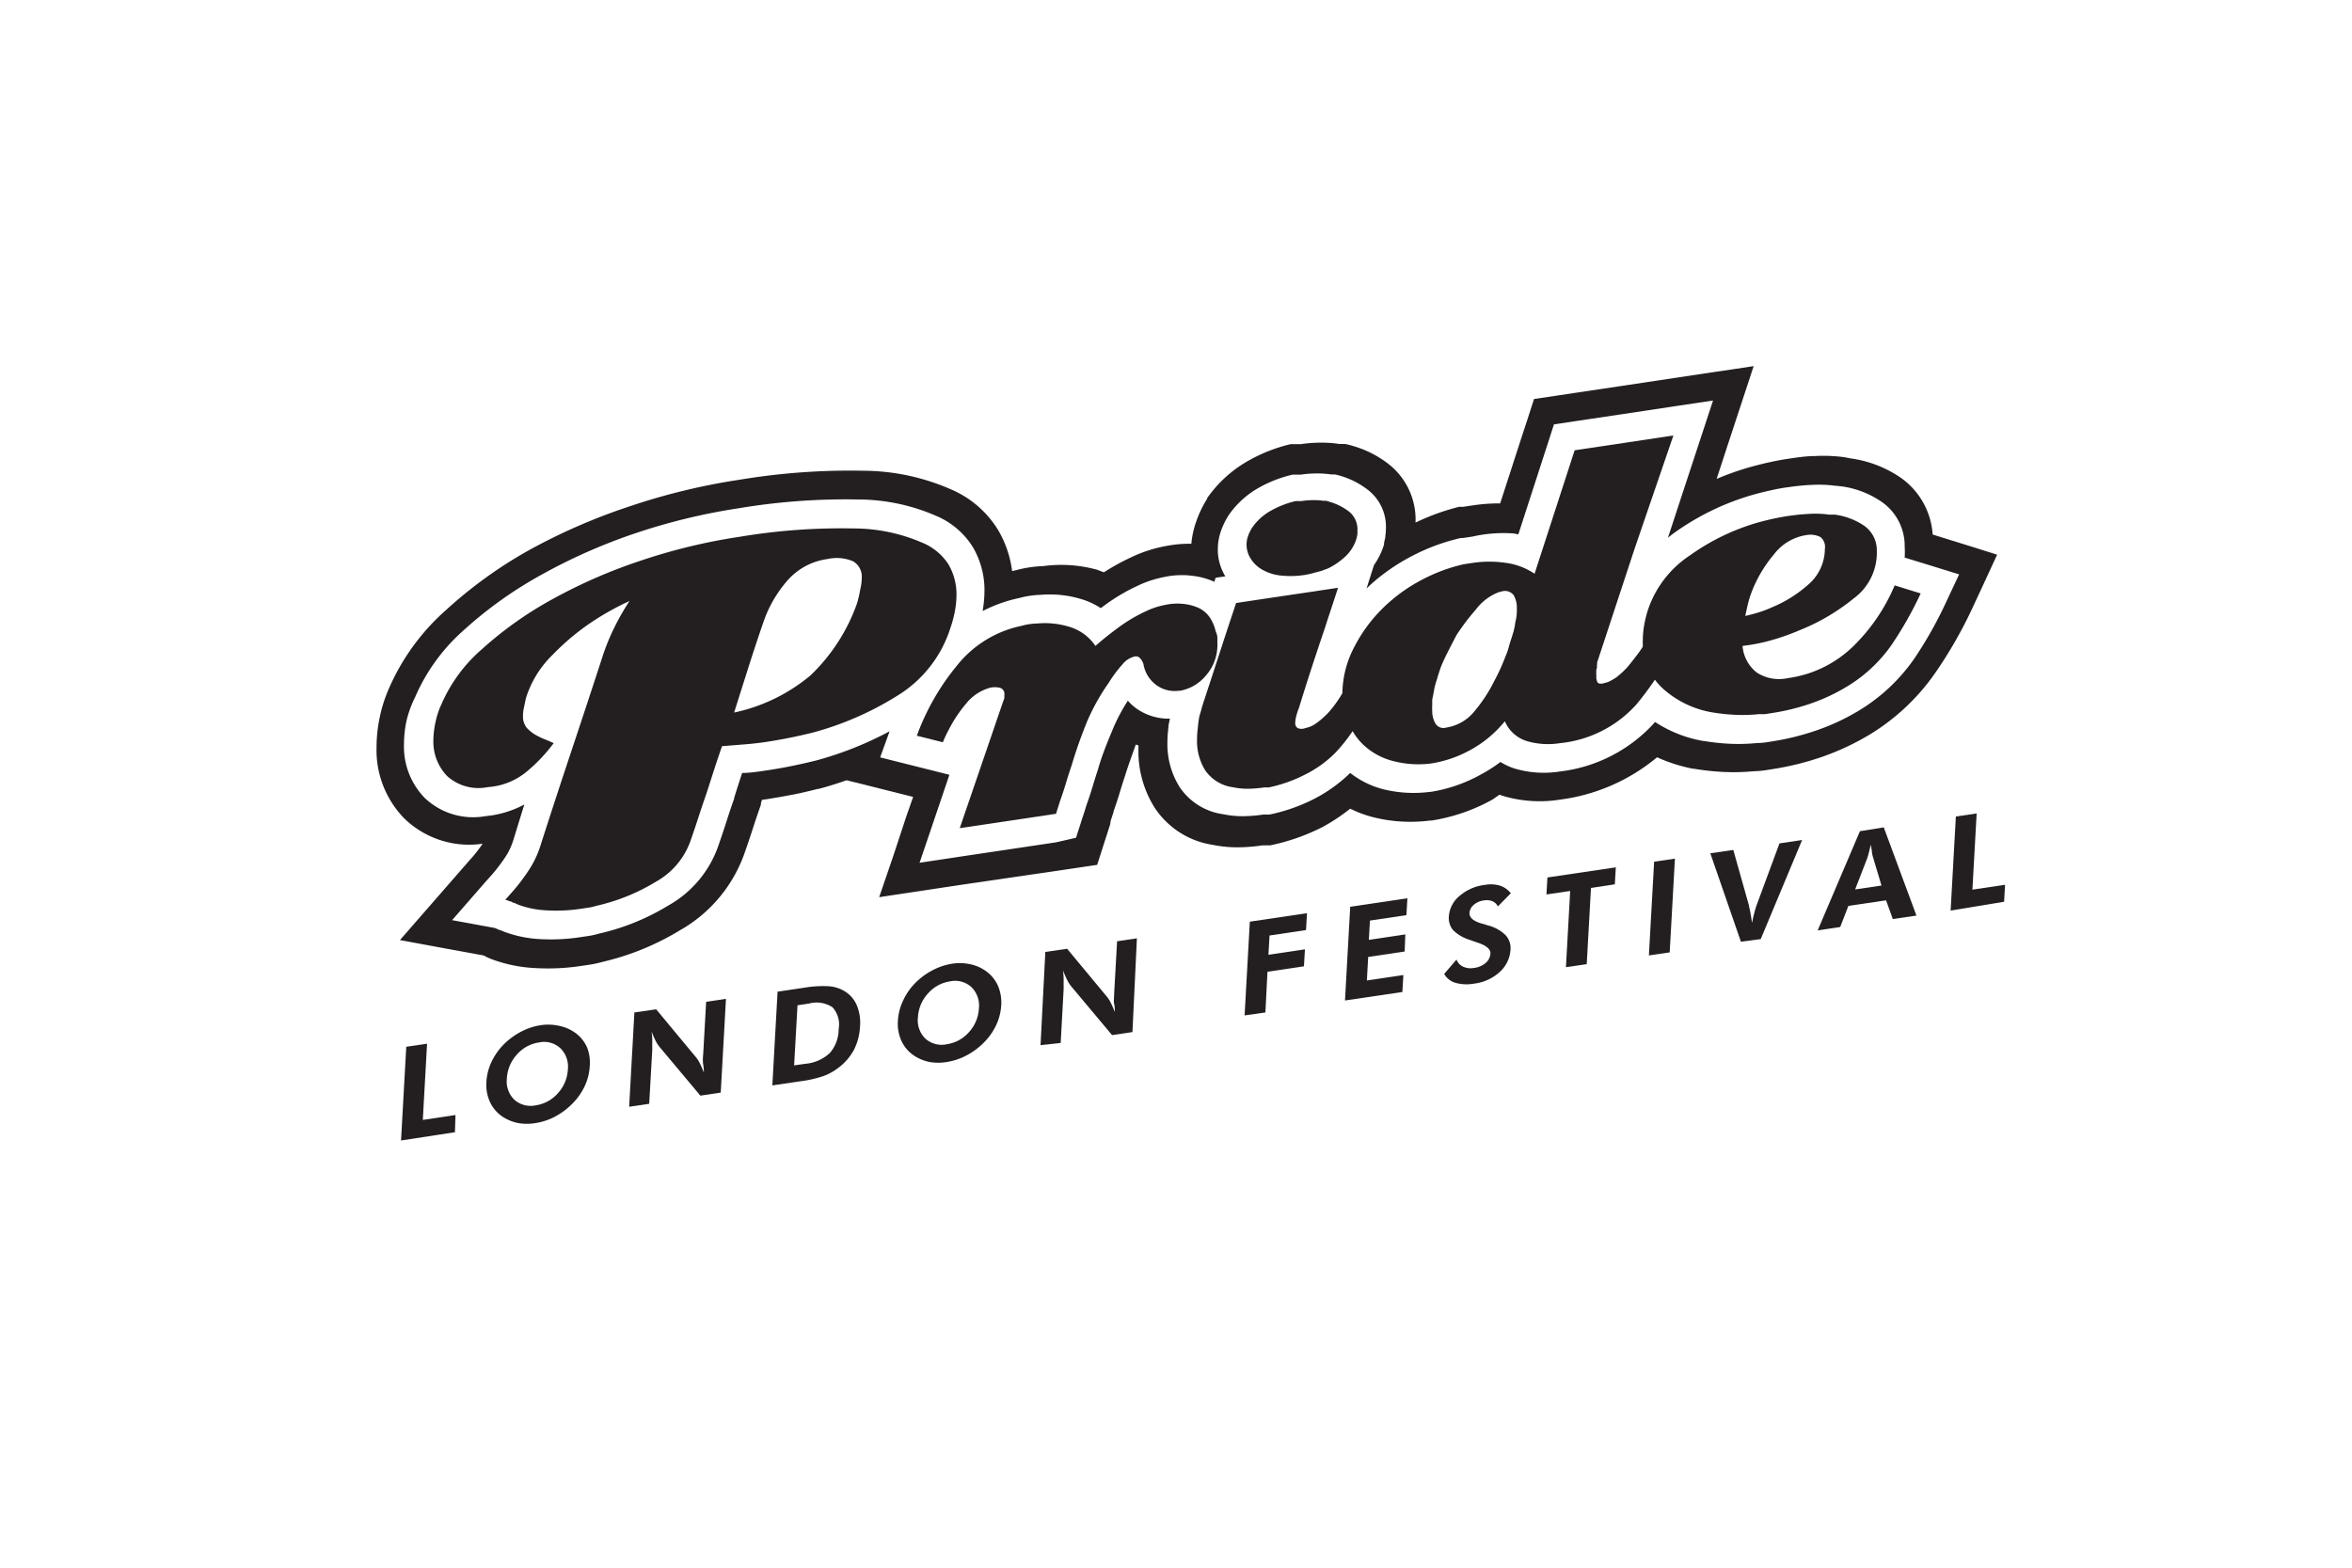 <svg viewBox="0 0 216 144" xmlns="http://www.w3.org/2000/svg"><g fill="#231f20"><path d="m182.24 50.58-1.24-.39-2.45-.76-1.06-.33a6.94 6.94 0 0 0 -3.22-5.41 10.71 10.71 0 0 0 -4.36-1.59l-.5-.1a14.36 14.36 0 0 0 -2.72-.11c-.81 0-1.64.13-2.47.25-.54.08-1.12.19-1.72.32s-1.13.27-1.73.43a25.81 25.81 0 0 0 -3.12 1.1l1-3.06 1.2-3.65.6-1.82.6-1.83-1.84.28-1.84.27-3.67.55-4.51.68-4.56.68-1.87.28-.94.14-.94.14-.3.93-.3.93-.61 1.86-1.9 5.87a16.2 16.2 0 0 0 -2.51.18l-.41.06-.45.07h-.31-.08a21 21 0 0 0 -4.01 1.45s0-.05 0-.08a6.47 6.47 0 0 0 -2.55-5.35 9.63 9.63 0 0 0 -3.18-1.6 6.49 6.49 0 0 0 -.75-.19h-.19-.1-.23a11.13 11.13 0 0 0 -1.8-.12 13.16 13.16 0 0 0 -1.76.14h-.26-.26-.11-.12-.06-.11a14.7 14.7 0 0 0 -3.73 1.44 11.48 11.48 0 0 0 -3.93 3.52v.06a9.8 9.8 0 0 0 -1 2.08 8.17 8.17 0 0 0 -.45 2.05 10.46 10.46 0 0 0 -1.77.11 14.48 14.48 0 0 0 -1.75.37 12.68 12.68 0 0 0 -2.07.79 20.45 20.45 0 0 0 -2.44 1.35l-.64-.24a12.4 12.4 0 0 0 -4.94-.33 11.32 11.32 0 0 0 -1.22.11 10.9 10.9 0 0 0 -1.17.24l-.46.11a9.85 9.85 0 0 0 -1.32-3.83 9.4 9.4 0 0 0 -4.32-3.69 20.22 20.22 0 0 0 -8-1.7 61.9 61.9 0 0 0 -11.42.83 58.82 58.82 0 0 0 -10.06 2.44 54.39 54.39 0 0 0 -9.2 4 40.58 40.58 0 0 0 -7.63 5.49 20.55 20.55 0 0 0 -5.29 7.26 13.14 13.14 0 0 0 -.86 2.74 13.55 13.55 0 0 0 -.27 2.64 9 9 0 0 0 2.53 6.52 8.55 8.55 0 0 0 7.21 2.34 12 12 0 0 1 -.93 1.22l-.33.37-.33.38-3 3.44-1.5 1.72-1.5 1.72 2 .37 2 .37 3.67.67.49.24.22.09a13.17 13.17 0 0 0 4 .83 20.23 20.23 0 0 0 4.3-.2l.68-.1a10.29 10.29 0 0 0 1.26-.27 24.17 24.17 0 0 0 7.08-2.89 13.16 13.16 0 0 0 6-7.25c.26-.74.51-1.48.75-2.23s.46-1.38.7-2.07v-.06-.08l.1-.3.37-.05c.77-.12 1.56-.26 2.36-.41s1.62-.35 2.42-.55h.07q1.28-.34 2.54-.79l.9.22 1.2.3 2.39.6 1.63.41-.63 1.8-1.23 3.73-.63 1.84-.63 1.84 1.86-.28 1.86-.28 3.71-.56 8.83-1.29 1.88-.28.94-.14.94-.14.3-.93.3-.94.6-1.87.04-.3.12-.37.07-.22.07-.21v-.05c.21-.6.41-1.2.59-1.8s.29-.94.46-1.46c.31-1 .66-1.94 1-2.9l.24.08v.39a9.72 9.72 0 0 0 1.47 5.3 7.77 7.77 0 0 0 5.34 3.44 11.11 11.11 0 0 0 2.45.23 16.08 16.08 0 0 0 2.13-.18h.21.21.29a19.12 19.12 0 0 0 4.8-1.68 17.2 17.2 0 0 0 2.55-1.69 10.56 10.56 0 0 0 2.09.78 14.07 14.07 0 0 0 5.24.31h.14a16.81 16.81 0 0 0 5.6-1.93l.63-.44.47.15a11.81 11.81 0 0 0 5.09.3 17.39 17.39 0 0 0 8.92-3.89 14.89 14.89 0 0 0 3.34 1.06h.1a22.13 22.13 0 0 0 2.74.29 19.72 19.72 0 0 0 2.72-.07 8 8 0 0 0 1.05-.09l.57-.09a26.18 26.18 0 0 0 4.55-1.11 23.35 23.35 0 0 0 4.51-2.11 19.89 19.89 0 0 0 6-5.68 40.37 40.37 0 0 0 3.24-5.61l1.21-2.6.6-1.3.6-1.3zm-3.53 4.76a37.12 37.12 0 0 1 -2.93 5.19 16.69 16.69 0 0 1 -5.08 4.75 20.22 20.22 0 0 1 -3.91 1.82 23.31 23.31 0 0 1 -4.05 1l-.57.09a5.59 5.59 0 0 1 -.8.06 17.21 17.21 0 0 1 -2.47.07 20.22 20.22 0 0 1 -2.44-.26h-.06a11.73 11.73 0 0 1 -4.4-1.74 13.89 13.89 0 0 1 -8.78 4.55 9.41 9.41 0 0 1 -4-.24 5.45 5.45 0 0 1 -1.42-.64 13.62 13.62 0 0 1 -1.8 1.15 13.89 13.89 0 0 1 -4.63 1.6h-.07a11.64 11.64 0 0 1 -4.33-.26 8.26 8.26 0 0 1 -2.97-1.48 13.77 13.77 0 0 1 -3.35 2.4 16.18 16.18 0 0 1 -4.06 1.42h-.07-.07-.21-.21a13.44 13.44 0 0 1 -1.78.15 8.74 8.74 0 0 1 -1.92-.18 5.76 5.76 0 0 1 -4-2.5 7.41 7.41 0 0 1 -1.12-4 11.41 11.41 0 0 1 .09-1.43c0-.28.09-.57.14-.85a5.11 5.11 0 0 1 -2.75-.72 4.35 4.35 0 0 1 -1.11-.93 16.52 16.52 0 0 0 -1.4 2.66c-.5 1.2-1 2.42-1.34 3.64-.18.55-.35 1.08-.49 1.56s-.36 1.15-.56 1.7l-.17.55-.11.34-.09.27-.6 1.87-1.82.42-8.84 1.32-3.71.56 1.25-3.68 1.49-4.4-1.58-.4-2.39-.6-2.39-.6.87-2.4a31.66 31.66 0 0 1 -6.77 2.69c-.77.19-1.53.36-2.27.51s-1.48.28-2.22.39-1.55.24-2.28.24l-.06.17q-.35 1.07-.67 2.09v.08c-.25.7-.49 1.41-.71 2.11s-.48 1.46-.73 2.18a10.07 10.07 0 0 1 -4.64 5.56 21.14 21.14 0 0 1 -6.35 2.57 7.39 7.39 0 0 1 -1 .22l-.68.1a17.66 17.66 0 0 1 -3.75.18 10.9 10.9 0 0 1 -3.28-.68l-.26-.11a2.27 2.27 0 0 1 -.44-.17l-.15-.06-3.92-.72 3-3.44.33-.37.33-.37a15 15 0 0 0 1.27-1.68 6.06 6.06 0 0 0 .7-1.52l1-3.24a9.43 9.43 0 0 1 -3 1l-.58.07a6.45 6.45 0 0 1 -5.57-1.68 6.76 6.76 0 0 1 -1.9-4.92 10.76 10.76 0 0 1 .22-2.11 10.21 10.21 0 0 1 .82-2.26 17.36 17.36 0 0 1 4.5-6.16 37.44 37.44 0 0 1 7-5 51.45 51.45 0 0 1 8.66-3.84 56 56 0 0 1 9.58-2.32 59.34 59.34 0 0 1 10.92-.8 18 18 0 0 1 7.14 1.49 7.33 7.33 0 0 1 3.39 2.86 7.78 7.78 0 0 1 1.08 4.06 11 11 0 0 1 -.17 1.84 13.24 13.24 0 0 1 3.37-1.2 7.83 7.83 0 0 1 .94-.2 8.6 8.6 0 0 1 1-.09 10 10 0 0 1 3.91.44 6.74 6.74 0 0 1 1.63.78l.49-.36a17.61 17.61 0 0 1 2.91-1.7 9.84 9.84 0 0 1 1.59-.6 11.84 11.84 0 0 1 1.41-.3 7.76 7.76 0 0 1 2.1 0 6.78 6.78 0 0 1 1.93.54l.12-.37.89-.13a4.73 4.73 0 0 1 -.69-2.49 5.14 5.14 0 0 1 .31-1.73 6.78 6.78 0 0 1 .71-1.43 8.27 8.27 0 0 1 2.84-2.54 11.66 11.66 0 0 1 3-1.15h.11.11.26.26a10.3 10.3 0 0 1 1.41-.11 8.54 8.54 0 0 1 1.4.09h.07.1.17a4.17 4.17 0 0 1 .48.12 7.59 7.59 0 0 1 2.52 1.27 4.29 4.29 0 0 1 1.69 3.54 4.92 4.92 0 0 1 -.05.69c0 .21-.07.42-.12.64v.08.08a6.69 6.69 0 0 1 -.93 1.91l-.68 2.14.36-.34a18.19 18.19 0 0 1 3.86-2.66 18.46 18.46 0 0 1 4.43-1.63h.1.1l.45-.07.41-.06a12.91 12.91 0 0 1 3.79-.29l.44.08 2.67-8.24.6-1.86 1.87-.28 4.56-.68 4.51-.68 3.67-.55-1.2 3.65-1.72 5.23-1.22 3.72c.24-.19.48-.38.74-.56a23.51 23.51 0 0 1 7.13-3.4c.53-.15 1.07-.28 1.57-.39s1-.21 1.54-.28c.74-.11 1.49-.19 2.22-.22a11.81 11.81 0 0 1 2.25.09h.08l.45.05a8.52 8.52 0 0 1 3.5 1.32 4.92 4.92 0 0 1 2.26 4.22 8 8 0 0 1 0 1l.17.05 2.38.73 2.45.76z"/><path d="m82.35 63.94a28.52 28.52 0 0 1 -7.74 3.36q-1.09.27-2.15.48t-2.09.37q-1 .15-2.06.23l-2 .16q-.38 1.09-.73 2.17l-.68 2.11q-.38 1.09-.73 2.17t-.73 2.17a6.94 6.94 0 0 1 -3.22 3.84 18.12 18.12 0 0 1 -5.48 2.21 4.38 4.38 0 0 1 -.68.16l-.68.1a15.07 15.07 0 0 1 -3.2.15 8.49 8.49 0 0 1 -2.61-.53l-.19-.09-.19-.08a.1.1 0 0 1 -.08 0l-.11-.09a1.26 1.26 0 0 1 -.3-.09 1.4 1.4 0 0 0 -.3-.09l.33-.37.33-.37a18.07 18.07 0 0 0 1.55-2.05 9.1 9.1 0 0 0 1.06-2.3q1.41-4.39 2.85-8.71t2.85-8.65a19.86 19.86 0 0 1 1.06-2.58 21.85 21.85 0 0 1 1.38-2.41q-.71.32-1.49.74t-1.55.91a22 22 0 0 0 -4 3.27 9.47 9.47 0 0 0 -2.47 4l-.19.9a3.57 3.57 0 0 0 -.08.72 1.65 1.65 0 0 0 .35 1.11 3.63 3.63 0 0 0 1 .75 6.76 6.76 0 0 0 .68.31c.23.09.5.21.79.34a15.12 15.12 0 0 1 -2.63 2.74 6.26 6.26 0 0 1 -3.42 1.3 4.3 4.3 0 0 1 -3.72-1 4.53 4.53 0 0 1 -1.28-3.31 8 8 0 0 1 .2-1.67 7.27 7.27 0 0 1 .54-1.63 14.08 14.08 0 0 1 3.72-5.06 34 34 0 0 1 6.38-4.54 48.13 48.13 0 0 1 8.17-3.58 52.81 52.81 0 0 1 9.1-2.2 56.48 56.48 0 0 1 10.43-.77 15.9 15.9 0 0 1 6.24 1.26 5.29 5.29 0 0 1 2.5 2 5.44 5.44 0 0 1 .76 2.85 8.24 8.24 0 0 1 -.14 1.46 10.86 10.86 0 0 1 -.41 1.55 11.28 11.28 0 0 1 -4.94 6.28zm-3.35-9.79a4.51 4.51 0 0 0 .14-1.05 1.63 1.63 0 0 0 -.79-1.54 3.84 3.84 0 0 0 -2.35-.21 5.93 5.93 0 0 0 -3.75 2.05 11.37 11.37 0 0 0 -2.17 3.83q-.71 2.06-1.36 4.11l-1.3 4.11a16.16 16.16 0 0 0 7-3.4 16.91 16.91 0 0 0 4.29-6.64 9.84 9.84 0 0 0 .29-1.26z"/><path d="m111.8 58.54v.53a4.24 4.24 0 0 1 -1.07 3 4 4 0 0 1 -2.36 1.38h-.14a2.84 2.84 0 0 1 -1.93-.45 3 3 0 0 1 -1.29-2 1.35 1.35 0 0 0 -.36-.59.5.5 0 0 0 -.5-.09 2 2 0 0 0 -1.07.71 11.62 11.62 0 0 0 -1.26 1.69 19.51 19.51 0 0 0 -2 3.59q-.82 2.02-1.4 3.98-.29.85-.53 1.65t-.53 1.61l-.19.6-.19.6-8.84 1.32 4-11.68a.86.86 0 0 0 .1-.35v-.23a.57.57 0 0 0 -.41-.63 1.92 1.92 0 0 0 -.93 0 4.28 4.28 0 0 0 -2.2 1.48 12.33 12.33 0 0 0 -1.58 2.39q-.14.26-.29.57c-.09.21-.18.39-.24.56l-2.39-.6a21.89 21.89 0 0 1 3.65-6.4 10.2 10.2 0 0 1 6-3.7 5.15 5.15 0 0 1 .69-.15 6.09 6.09 0 0 1 .74-.06 7.56 7.56 0 0 1 3 .33 4.38 4.38 0 0 1 2.32 1.73q1.05-.92 2.22-1.77a14.34 14.34 0 0 1 2.41-1.41 6.82 6.82 0 0 1 1.12-.43 8.63 8.63 0 0 1 1.07-.23 5.15 5.15 0 0 1 1.41 0 4.44 4.44 0 0 1 1.31.38 2.61 2.61 0 0 1 1 .9 3.78 3.78 0 0 1 .5 1.21 1.64 1.64 0 0 1 .16.56z"/><path d="m115.81 52.26a4.31 4.31 0 0 0 1.86.61 8.45 8.45 0 0 0 2.1-.05 7.19 7.19 0 0 0 .79-.17l.79-.21.29-.11.33-.12a6.6 6.6 0 0 0 1.62-1.13 3.7 3.7 0 0 0 1-1.66 3.75 3.75 0 0 0 .07-.37 2.29 2.29 0 0 0 0-.31 2.07 2.07 0 0 0 -.76-1.74 5.39 5.39 0 0 0 -1.84-.92l-.24-.08h-.28a6.25 6.25 0 0 0 -1-.06 7.67 7.67 0 0 0 -1.05.09h-.26-.26a8.69 8.69 0 0 0 -2.22.86 5.06 5.06 0 0 0 -1.75 1.57 3.65 3.65 0 0 0 -.38.77 2.33 2.33 0 0 0 -.14.79 2.39 2.39 0 0 0 .36 1.26 2.91 2.91 0 0 0 .97.98z"/><path d="m152.06 57.05-.19.41-.19.41a9.55 9.55 0 0 1 -.45.93 10.4 10.4 0 0 1 -.74 1.16q-.48.65-1 1.28a7.93 7.93 0 0 1 -1.08 1 6.19 6.19 0 0 1 -.55.32 1.61 1.61 0 0 1 -.5.17.54.54 0 0 1 -.26.06.71.71 0 0 1 -.21 0 .29.29 0 0 1 -.22-.21 1 1 0 0 1 -.07-.37v-.21a.48.48 0 0 1 0-.2 1.51 1.51 0 0 1 0-.24 1 1 0 0 1 .07-.25.76.76 0 0 1 0-.27.64.64 0 0 0 0-.17l3.44-10.45 3.57-10.42-4.51.68-4.56.68-3.68 11.34a6.18 6.18 0 0 0 -2.65-1 10.37 10.37 0 0 0 -3 0l-.41.06-.45.07a15.45 15.45 0 0 0 -3.73 1.37 15 15 0 0 0 -3.2 2.2 13.83 13.83 0 0 0 -3.06 3.92 9.37 9.37 0 0 0 -1.15 4.35 11 11 0 0 1 -1.19 1.68 7.51 7.51 0 0 1 -1.19 1.07 2.46 2.46 0 0 1 -1 .45.92.92 0 0 1 -.74 0 .53.53 0 0 1 -.21-.45 2.67 2.67 0 0 1 .1-.66 5.76 5.76 0 0 1 .24-.73q.57-1.86 1.17-3.7t1.22-3.66q.29-.91.6-1.84t.6-1.84l-2.32.35-2.36.35-2.36.35-2.32.35q-.77 2.3-1.52 4.61t-1.51 4.61c-.06.2-.12.39-.17.58s-.1.37-.17.58a10.79 10.79 0 0 0 -.15 1.13 8.54 8.54 0 0 0 -.07 1.09 5.07 5.07 0 0 0 .76 2.78 3.7 3.7 0 0 0 2.58 1.55 6.32 6.32 0 0 0 1.39.13 10.81 10.81 0 0 0 1.43-.12h.21.21a13.15 13.15 0 0 0 3.32-1.17 10.46 10.46 0 0 0 2.79-2 15.21 15.21 0 0 0 1.6-2 5.69 5.69 0 0 0 .93 1.2 6.19 6.19 0 0 0 2.85 1.56 9.17 9.17 0 0 0 3.42.21 10.92 10.92 0 0 0 3.65-1.26 10.65 10.65 0 0 0 3.13-2.62 3.23 3.23 0 0 0 2.08 1.84 6.92 6.92 0 0 0 3 .17 10.86 10.86 0 0 0 7-3.55 29 29 0 0 0 4.25-6.92zm-12.78-.55a3.63 3.63 0 0 1 -.12.66 5.35 5.35 0 0 1 -.16.84c-.08.28-.17.56-.26.83s-.18.62-.26.88a5.25 5.25 0 0 1 -.22.58q-.19.51-.45 1.09t-.6 1.21a13.75 13.75 0 0 1 -1.79 2.73 4.12 4.12 0 0 1 -2.6 1.51.86.86 0 0 1 -1-.38 2.32 2.32 0 0 1 -.29-1.2 4.63 4.63 0 0 1 0-.48c0-.16 0-.32 0-.48.06-.33.13-.65.19-1a6.4 6.4 0 0 1 .24-.87c.06-.23.13-.44.19-.63l.14-.43q.19-.51.6-1.33t.88-1.71a21 21 0 0 1 1.76-2.32 4.8 4.8 0 0 1 1.86-1.5l.26-.11.26-.06a1 1 0 0 1 1.1.34 2.28 2.28 0 0 1 .29 1.22c.01.21 0 .41-.02.61z"/><path d="m173.7 59.26a13.46 13.46 0 0 1 -4.11 3.82 17.14 17.14 0 0 1 -3.32 1.55 20.24 20.24 0 0 1 -3.56.87l-.57.09a2.68 2.68 0 0 1 -.53 0 14.76 14.76 0 0 1 -2.24.07 17.72 17.72 0 0 1 -2.15-.23 9 9 0 0 1 -4.56-2.23 5.73 5.73 0 0 1 -1.79-4.36 8.28 8.28 0 0 1 .12-1.38 10.53 10.53 0 0 1 .36-1.46 9.68 9.68 0 0 1 3.87-5 20.36 20.36 0 0 1 6.21-3q.72-.2 1.41-.35t1.36-.25q1-.15 2-.2a9.23 9.23 0 0 1 1.77.07h.26.26a6.29 6.29 0 0 1 2.6.95 2.74 2.74 0 0 1 1.27 2.39 5.2 5.2 0 0 1 -2.15 4.38 18.93 18.93 0 0 1 -4.92 2.89 21.57 21.57 0 0 1 -2.87 1 17 17 0 0 1 -2.39.45 3.45 3.45 0 0 0 1.31 2.45 3.77 3.77 0 0 0 2.84.51 10.65 10.65 0 0 0 6-2.91 17.09 17.09 0 0 0 3.82-5.61l2.39.74a33.92 33.92 0 0 1 -2.69 4.75zm-6.5-9.92a2 2 0 0 0 -1.24-.2 4.61 4.61 0 0 0 -3.06 1.8 12 12 0 0 0 -2 3.35 9 9 0 0 0 -.38 1.2q-.14.6-.24 1.09.57-.13 1.2-.32a9.71 9.71 0 0 0 1.24-.47 11.82 11.82 0 0 0 3.32-2.07 4.35 4.35 0 0 0 1.55-3.29 1.18 1.18 0 0 0 -.39-1.09z"/><path d="m36.83 104.76.48-8.61 1.91-.28-.39 7 3-.45-.05 1.58z"/><path d="m54.16 97.94a5 5 0 0 1 -.45 1.8 5.66 5.66 0 0 1 -1.11 1.6 6.56 6.56 0 0 1 -1.6 1.21 5.67 5.67 0 0 1 -1.82.61 4.64 4.64 0 0 1 -1.58 0 4 4 0 0 1 -1.39-.55 3.27 3.27 0 0 1 -1.2-1.36 3.77 3.77 0 0 1 -.34-1.87 4.92 4.92 0 0 1 .45-1.8 5.71 5.71 0 0 1 1.08-1.58 6.37 6.37 0 0 1 1.61-1.21 5.74 5.74 0 0 1 1.84-.62 4.53 4.53 0 0 1 1.79.08 3.76 3.76 0 0 1 1.56.75 3.25 3.25 0 0 1 .95 1.3 3.89 3.89 0 0 1 .21 1.64zm-4.91 3.58a3.33 3.33 0 0 0 2-1.12 3.47 3.47 0 0 0 .9-2.17 2.36 2.36 0 0 0 -.68-1.94 2.2 2.2 0 0 0 -1.95-.54 3.34 3.34 0 0 0 -2.06 1.13 3.49 3.49 0 0 0 -.91 2.18 2.35 2.35 0 0 0 .67 1.94 2.25 2.25 0 0 0 2.03.52z"/><path d="m57.78 101.66.48-8.66 2-.29 3.67 4.42a2.88 2.88 0 0 1 .34.54 8.89 8.89 0 0 1 .37.85q0-.37-.06-.74t0-.94l.27-4.82 1.82-.27-.48 8.61-1.87.28-3.77-4.5a2.77 2.77 0 0 1 -.34-.54c-.12-.24-.25-.52-.37-.86a7.21 7.21 0 0 1 .06.73q0 .38 0 1l-.28 4.92z"/><path d="m70.93 99.7.48-8.61 2.43-.36a10.31 10.31 0 0 1 2.26-.14 3.3 3.3 0 0 1 1.42.43 2.79 2.79 0 0 1 1.15 1.28 4.18 4.18 0 0 1 .31 2 5.27 5.27 0 0 1 -.54 2.1 5 5 0 0 1 -1.34 1.6 5.22 5.22 0 0 1 -1.39.81 10.7 10.7 0 0 1 -2.2.51l-.68.1zm2-1.84 1.07-.15a3.72 3.72 0 0 0 2.22-1 3.34 3.34 0 0 0 .8-2.19 2.34 2.34 0 0 0 -.57-2 2.66 2.66 0 0 0 -2.15-.34l-1.06.16z"/><path d="m91.95 92.33a4.94 4.94 0 0 1 -.45 1.8 5.7 5.7 0 0 1 -1.11 1.6 6.53 6.53 0 0 1 -1.62 1.21 5.65 5.65 0 0 1 -1.82.61 4.64 4.64 0 0 1 -1.58 0 4 4 0 0 1 -1.37-.55 3.27 3.27 0 0 1 -1.2-1.36 3.78 3.78 0 0 1 -.34-1.87 4.92 4.92 0 0 1 .45-1.8 5.69 5.69 0 0 1 1.09-1.62 6.35 6.35 0 0 1 1.61-1.21 5.74 5.74 0 0 1 1.84-.62 4.55 4.55 0 0 1 1.79.08 3.77 3.77 0 0 1 1.5.75 3.26 3.26 0 0 1 .95 1.3 3.89 3.89 0 0 1 .26 1.68zm-4.95 3.58a3.32 3.32 0 0 0 2-1.12 3.47 3.47 0 0 0 .9-2.17 2.36 2.36 0 0 0 -.68-1.94 2.2 2.2 0 0 0 -1.95-.54 3.34 3.34 0 0 0 -2.06 1.13 3.49 3.49 0 0 0 -.91 2.18 2.35 2.35 0 0 0 .67 1.94 2.25 2.25 0 0 0 2.03.52z"/><path d="m95.56 96 .44-8.56 2-.29 3.67 4.42a2.91 2.91 0 0 1 .34.54 9.1 9.1 0 0 1 .37.85c0-.25 0-.5-.06-.74s0-.56 0-.94l.27-4.82 1.82-.27-.41 8.61-1.87.28-3.77-4.5a2.83 2.83 0 0 1 -.36-.58q-.18-.36-.38-.86a7 7 0 0 1 .06.74v1l-.27 4.92z"/><path d="m114.3 93.27.48-8.61 5.25-.78-.09 1.55-3.35.5-.1 1.77 3.35-.5-.09 1.56-3.35.5-.19 3.74z"/><path d="m123.52 91.9.48-8.61 5.25-.78-.09 1.55-3.35.5-.1 1.77 3.35-.5-.06 1.57-3.35.5-.12 2.16 3.35-.5-.09 1.56z"/><path d="m132.63 89.46 1.13-1.32a1.18 1.18 0 0 0 .6.65 1.66 1.66 0 0 0 1 .12 2 2 0 0 0 1.08-.46 1.24 1.24 0 0 0 .44-.88q0-.61-1.23-1l-.65-.23a3.73 3.73 0 0 1 -1.56-.91 1.74 1.74 0 0 1 -.38-1.27 2.67 2.67 0 0 1 1-1.88 4.34 4.34 0 0 1 2.31-1 3 3 0 0 1 1.38.07 2.11 2.11 0 0 1 1 .7l-1.19 1.21a1 1 0 0 0 -.5-.48 1.46 1.46 0 0 0 -.79-.07 1.74 1.74 0 0 0 -.93.41 1.08 1.08 0 0 0 -.39.76q0 .68 1.31 1l.37.12a3.58 3.58 0 0 1 1.62.88 1.76 1.76 0 0 1 .47 1.35 3 3 0 0 1 -1 2.06 4.21 4.21 0 0 1 -2.34 1.06 3.8 3.8 0 0 1 -1.74-.08 1.74 1.74 0 0 1 -1.01-.81z"/><path d="m146.11 81.56-.39 7-1.91.28.39-7-2.18.32.09-1.56 6.28-.93-.09 1.56z"/><path d="m151.43 87.76.48-8.61 1.91-.28-.48 8.61z"/><path d="m159.88 86.5-2.81-8.12 2.11-.31 1.44 5.11c0 .1.07.3.12.59s.11.62.16 1q.11-.56.23-1t.23-.73l2.06-5.57 2.08-.31-3.8 9.1z"/><path d="m166.93 85.46 3.88-9.11 2.19-.35 3 8.1-2.17.32-.62-1.72-3.46.51-.75 1.94zm5.86-4.12-.79-2.64a3.91 3.91 0 0 1 -.09-.41c0-.19-.07-.43-.1-.71q-.1.43-.19.77c-.06.23-.11.38-.13.46l-1.12 2.89z"/><path d="m179.14 83.64.48-8.64 1.91-.28-.39 7 3-.45-.09 1.56z"/></g></svg>